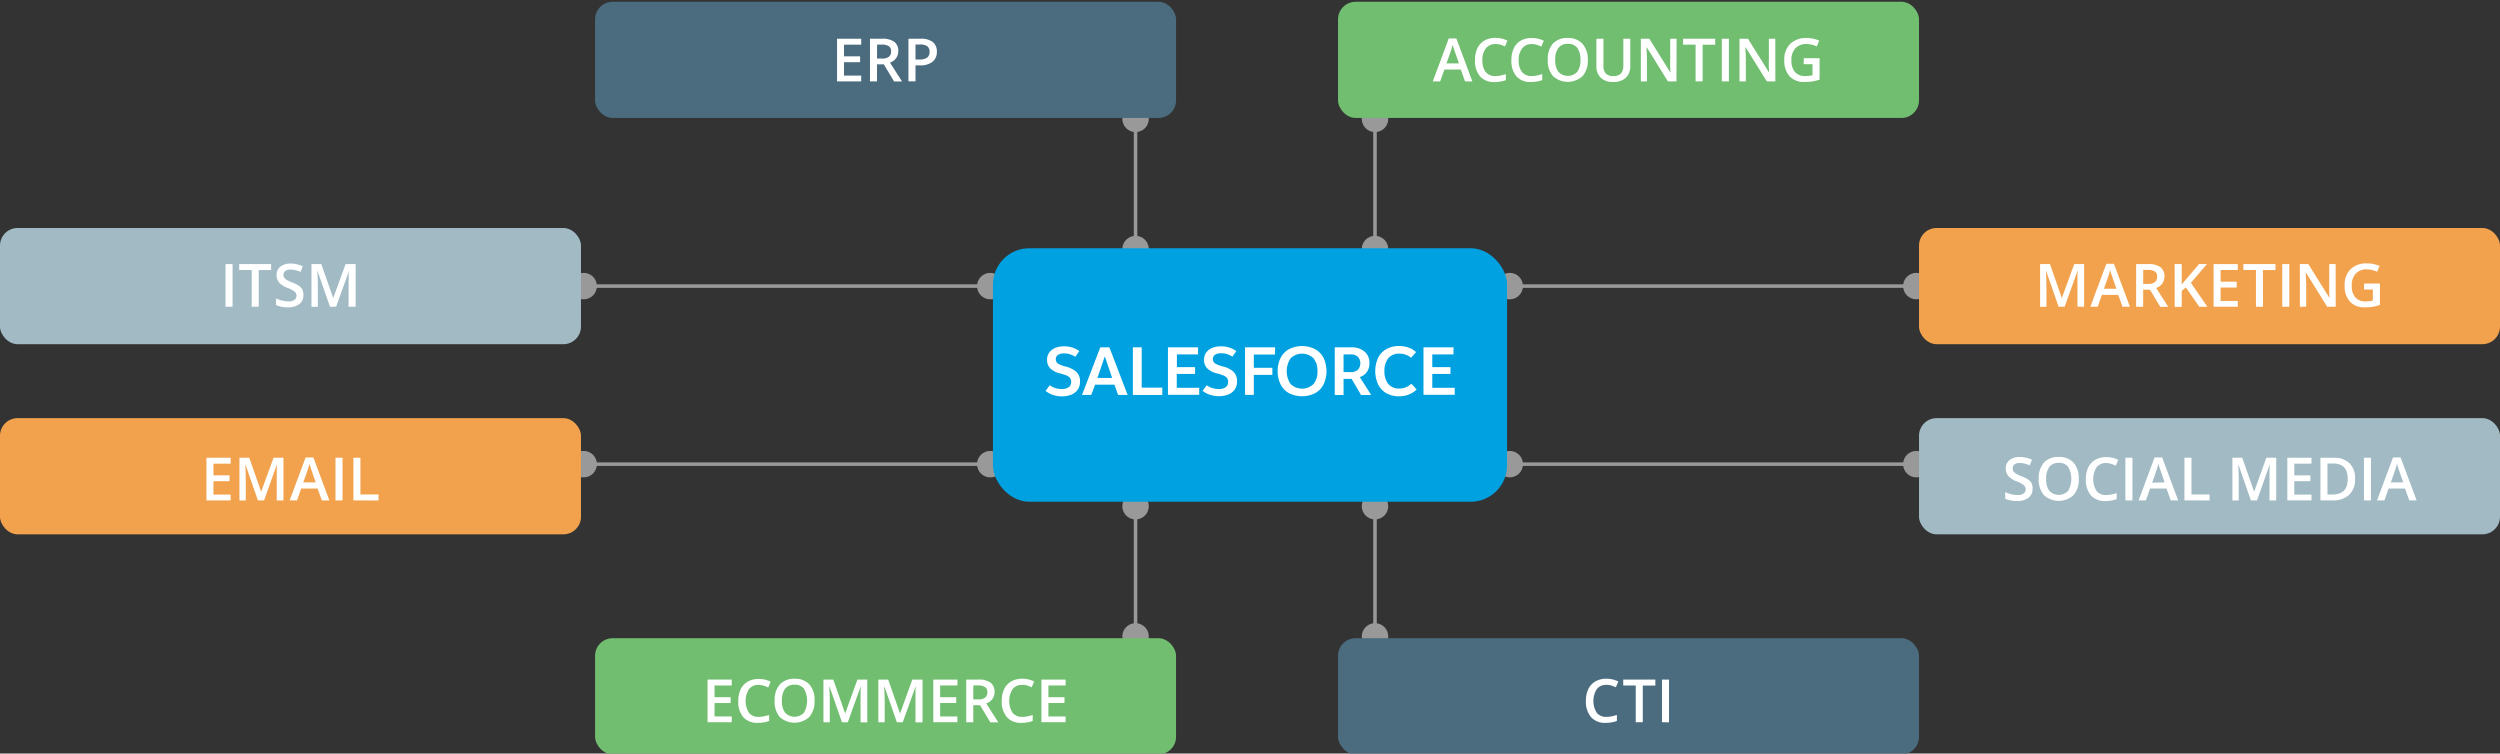 <svg xmlns="http://www.w3.org/2000/svg" viewBox="0 0 710 214"><rect x="0" y="0" width="710" height="214" fill="#333333" stroke="none"/><defs><style>.cls-1{fill:none;stroke:#999;stroke-miterlimit:10;}.cls-2{fill:#999;}.cls-3{fill:#a1bac4;}.cls-4{fill:#00a1e0;}.cls-5{fill:#4b6c7e;}.cls-6{fill:#71be71;}.cls-7{fill:#f2a24c;}.cls-8{fill:#fff;}</style></defs><title>Salesforce integration</title><g id="Layer_1" data-name="Layer 1"><line class="cls-1" x1="390.5" y1="143.57" x2="390.5" y2="180.93"/><circle class="cls-2" cx="390.5" cy="143.76" r="3.76"/><circle class="cls-2" cx="390.5" cy="180.74" r="3.76"/><line class="cls-1" x1="322.5" y1="143.57" x2="322.5" y2="180.93"/><circle class="cls-2" cx="322.5" cy="143.76" r="3.76"/><circle class="cls-2" cx="322.5" cy="180.74" r="3.76"/><line class="cls-1" x1="390.5" y1="33.57" x2="390.5" y2="70.93"/><circle class="cls-2" cx="390.5" cy="33.76" r="3.76"/><circle class="cls-2" cx="390.5" cy="70.74" r="3.76"/><line class="cls-1" x1="322.5" y1="33.57" x2="322.5" y2="70.93"/><circle class="cls-2" cx="322.5" cy="33.76" r="3.76"/><circle class="cls-2" cx="322.5" cy="70.74" r="3.76"/><line class="cls-1" x1="165.57" y1="81.25" x2="281.43" y2="81.25"/><circle class="cls-2" cx="165.76" cy="81.25" r="3.76"/><circle class="cls-2" cx="281.24" cy="81.25" r="3.76"/><line class="cls-1" x1="165.57" y1="131.82" x2="281.43" y2="131.82"/><circle class="cls-2" cx="165.76" cy="131.82" r="3.76"/><circle class="cls-2" cx="281.24" cy="131.82" r="3.76"/><line class="cls-1" x1="428.57" y1="81.25" x2="544.43" y2="81.25"/><circle class="cls-2" cx="428.76" cy="81.25" r="3.76"/><circle class="cls-2" cx="544.24" cy="81.25" r="3.76"/><line class="cls-1" x1="428.57" y1="131.82" x2="544.43" y2="131.82"/><circle class="cls-2" cx="428.76" cy="131.82" r="3.76"/><circle class="cls-2" cx="544.24" cy="131.82" r="3.76"/></g><g id="Layer_2" data-name="Layer 2"><rect class="cls-3" y="64.75" width="165" height="33" rx="5" ry="5"/><rect class="cls-4" x="282" y="70.5" width="146" height="72" rx="10.33" ry="10.33"/><rect class="cls-5" x="169" y="0.5" width="165" height="33" rx="5" ry="5"/><rect class="cls-6" x="380" y="0.5" width="165" height="33" rx="5" ry="5"/><rect class="cls-6" x="169" y="181.25" width="165" height="33" rx="5" ry="5"/><rect class="cls-5" x="380" y="181.25" width="165" height="33" rx="5" ry="5"/><rect class="cls-7" y="118.75" width="165" height="33" rx="5" ry="5"/><rect class="cls-7" x="545" y="64.75" width="165" height="33" rx="5" ry="5"/><rect class="cls-3" x="545" y="118.75" width="165" height="33" rx="5" ry="5"/><path class="cls-8" d="M296.94,111l1.2-1.59a5.31,5.31,0,0,0,1.62.82,6.35,6.35,0,0,0,1.83.25,3.28,3.28,0,0,0,1.9-.5,1.69,1.69,0,0,0,.72-1.49,1.8,1.8,0,0,0-.34-1.16,2.43,2.43,0,0,0-1-.7,15,15,0,0,0-1.77-.57,6.1,6.1,0,0,1-2.78-1.4,3.33,3.33,0,0,1-.95-2.5,3.4,3.4,0,0,1,.63-2.06,3.89,3.89,0,0,1,1.71-1.3,6.42,6.42,0,0,1,2.44-.44,7.39,7.39,0,0,1,4.38,1.34l-1.13,1.63a6.59,6.59,0,0,0-1.57-.73,5.63,5.63,0,0,0-1.62-.23,3.13,3.13,0,0,0-1.71.41,1.37,1.37,0,0,0-.64,1.23,1.43,1.43,0,0,0,.65,1.27,7.78,7.78,0,0,0,2.16.83,7.06,7.06,0,0,1,3,1.48,3.61,3.61,0,0,1,1.05,2.8,3.84,3.84,0,0,1-.69,2.32,4.07,4.07,0,0,1-1.86,1.4,7.11,7.11,0,0,1-2.61.46,7.71,7.71,0,0,1-2.54-.41A6.87,6.87,0,0,1,296.94,111Z"/><path class="cls-8" d="M316.5,109.25H311l-1.09,2.92h-2.62l5.2-13.53h2.58l5.18,13.53h-2.71Zm-4.84-1.91h4.19l-2.08-6.14Z"/><path class="cls-8" d="M324.24,110.09h5.85v2.08h-8.35V98.64h2.5Z"/><path class="cls-8" d="M340.24,100.65h-6v3.61h5.16v1.93H334.2v3.94h6.37v2H331.7V98.64h8.54Z"/><path class="cls-8" d="M341.52,111l1.2-1.59a5.31,5.31,0,0,0,1.62.82,6.35,6.35,0,0,0,1.83.25,3.28,3.28,0,0,0,1.9-.5,1.69,1.69,0,0,0,.72-1.49,1.8,1.8,0,0,0-.34-1.16,2.43,2.43,0,0,0-1-.7,15,15,0,0,0-1.77-.57,6.1,6.1,0,0,1-2.78-1.4,3.33,3.33,0,0,1-.95-2.5,3.4,3.4,0,0,1,.63-2.06,3.89,3.89,0,0,1,1.71-1.3,6.42,6.42,0,0,1,2.44-.44,7.39,7.39,0,0,1,4.38,1.34L350,101.28a6.59,6.59,0,0,0-1.57-.73,5.63,5.63,0,0,0-1.62-.23,3.13,3.13,0,0,0-1.71.41,1.37,1.37,0,0,0-.64,1.23,1.43,1.43,0,0,0,.65,1.27,7.78,7.78,0,0,0,2.16.83,7.06,7.06,0,0,1,3,1.48,3.61,3.61,0,0,1,1.05,2.8,3.84,3.84,0,0,1-.69,2.32,4.07,4.07,0,0,1-1.86,1.4,7.11,7.11,0,0,1-2.61.46,7.71,7.71,0,0,1-2.54-.41A6.88,6.88,0,0,1,341.52,111Z"/><path class="cls-8" d="M362.09,100.69h-6v3.77h5.26v2h-5.26v5.68h-2.5V98.64h8.54Z"/><path class="cls-8" d="M362.86,105.41a8.13,8.13,0,0,1,.82-3.74,5.9,5.9,0,0,1,2.38-2.5,8.24,8.24,0,0,1,7.45,0,5.88,5.88,0,0,1,2.39,2.5,8.91,8.91,0,0,1,0,7.48,5.88,5.88,0,0,1-2.39,2.5,8.24,8.24,0,0,1-7.45,0,5.9,5.9,0,0,1-2.38-2.5A8.14,8.14,0,0,1,362.86,105.41Zm11.3,0a5.55,5.55,0,0,0-1.1-3.63,4.66,4.66,0,0,0-6.54,0,6.55,6.55,0,0,0,0,7.26,4.66,4.66,0,0,0,6.54,0A5.55,5.55,0,0,0,374.16,105.41Z"/><path class="cls-8" d="M386.54,112.18l-2.68-4.59h-2.29v4.59h-2.5V98.64h4.74a5.58,5.58,0,0,1,3.69,1.18,4.11,4.11,0,0,1,1.41,3.35,3.89,3.89,0,0,1-2.73,3.92l3.23,5.08Zm-2.87-6.5a2.88,2.88,0,0,0,1.91-.62,2.75,2.75,0,0,0,0-3.79,3,3,0,0,0-1.93-.62h-2.08v5Z"/><path class="cls-8" d="M402.16,100l-1.41,1.61a4.82,4.82,0,0,0-1.49-.86,5.12,5.12,0,0,0-1.76-.31,3.89,3.89,0,0,0-3.27,1.35,5.73,5.73,0,0,0-1.05,3.62,5.67,5.67,0,0,0,1.05,3.58,3.82,3.82,0,0,0,3.21,1.35,4.66,4.66,0,0,0,1.87-.37,5.2,5.2,0,0,0,1.51-1l1.51,1.64a6.54,6.54,0,0,1-2.15,1.4,7.29,7.29,0,0,1-2.82.54,7.1,7.1,0,0,1-3.69-.91,5.82,5.82,0,0,1-2.31-2.52,9.22,9.22,0,0,1,0-7.46,5.76,5.76,0,0,1,2.33-2.5,7.28,7.28,0,0,1,3.7-.89,7.76,7.76,0,0,1,2.68.46A5.73,5.73,0,0,1,402.16,100Z"/><path class="cls-8" d="M412.77,100.65h-6v3.61h5.16v1.93h-5.16v3.94h6.37v2h-8.87V98.64h8.54Z"/></g><g id="Layer_4" data-name="Layer 4"><path class="cls-8" d="M244.58,23.11h-6.86V11h6.86v1.68h-4.88V16h4.57v1.66h-4.57v3.81h4.88Z"/><path class="cls-8" d="M249.07,18.27v4.85h-2V11h3.43a5.63,5.63,0,0,1,3.48.88,3.16,3.16,0,0,1,1.13,2.66,3.32,3.32,0,0,1-2.36,3.23l3.43,5.37h-2.26L251,18.27Zm0-1.64h1.38a3.15,3.15,0,0,0,2-.51,1.87,1.87,0,0,0,.62-1.53,1.64,1.64,0,0,0-.67-1.48,3.69,3.69,0,0,0-2-.45h-1.31Z"/><path class="cls-8" d="M266.07,14.65a3.54,3.54,0,0,1-1.25,2.91,5.48,5.48,0,0,1-3.54,1H260v4.54h-2V11h3.49a5.29,5.29,0,0,1,3.41.93A3.34,3.34,0,0,1,266.07,14.65ZM260,16.9h1.05a3.78,3.78,0,0,0,2.24-.53,1.93,1.93,0,0,0,.71-1.66,1.88,1.88,0,0,0-.64-1.56,3.16,3.16,0,0,0-2-.51H260Z"/><path class="cls-8" d="M416.07,23.11l-1.21-3.37h-4.64L409,23.11h-2.09l4.54-12.19h2.16l4.54,12.19ZM414.33,18l-1.14-3.3c-.08-.22-.2-.57-.35-1s-.25-.82-.3-1a18.37,18.37,0,0,1-.66,2.23L410.8,18Z"/><path class="cls-8" d="M424.66,12.51A3.27,3.27,0,0,0,422,13.72a5.18,5.18,0,0,0-1,3.35,5.21,5.21,0,0,0,.94,3.38,3.33,3.33,0,0,0,2.73,1.15,7.19,7.19,0,0,0,1.49-.15q.72-.15,1.5-.39v1.7a9.1,9.1,0,0,1-3.24.54,5.17,5.17,0,0,1-4.09-1.61A6.75,6.75,0,0,1,418.9,17a7.48,7.48,0,0,1,.69-3.31,5,5,0,0,1,2-2.17,6.06,6.06,0,0,1,3.08-.76,7.64,7.64,0,0,1,3.44.78l-.71,1.65a10.64,10.64,0,0,0-1.3-.51A4.67,4.67,0,0,0,424.66,12.51Z"/><path class="cls-8" d="M435,12.51a3.27,3.27,0,0,0-2.69,1.21,5.18,5.18,0,0,0-1,3.35,5.22,5.22,0,0,0,.94,3.38A3.33,3.33,0,0,0,435,21.59a7.19,7.19,0,0,0,1.49-.15q.72-.15,1.5-.39v1.7a9.11,9.11,0,0,1-3.24.54,5.17,5.17,0,0,1-4.09-1.61A6.76,6.76,0,0,1,429.24,17a7.45,7.45,0,0,1,.69-3.31,5,5,0,0,1,2-2.17A6.07,6.07,0,0,1,435,10.8a7.64,7.64,0,0,1,3.44.78l-.71,1.65a10.69,10.69,0,0,0-1.3-.51A4.69,4.69,0,0,0,435,12.51Z"/><path class="cls-8" d="M450.94,17a6.64,6.64,0,0,1-1.48,4.61,6.23,6.23,0,0,1-8.42,0A6.68,6.68,0,0,1,439.57,17,6.57,6.57,0,0,1,441,12.4a5.46,5.46,0,0,1,4.23-1.61,5.35,5.35,0,0,1,4.18,1.64A6.63,6.63,0,0,1,450.94,17Zm-9.26,0a5.44,5.44,0,0,0,.91,3.4,3.68,3.68,0,0,0,5.35,0,5.45,5.45,0,0,0,.9-3.41,5.46,5.46,0,0,0-.89-3.39,3.16,3.16,0,0,0-2.66-1.15,3.22,3.22,0,0,0-2.69,1.15A5.39,5.39,0,0,0,441.67,17Z"/><path class="cls-8" d="M463,11v7.85a4.66,4.66,0,0,1-.58,2.35,3.85,3.85,0,0,1-1.67,1.55,5.79,5.79,0,0,1-2.61.54,4.88,4.88,0,0,1-3.51-1.2,4.33,4.33,0,0,1-1.25-3.29V11h2v7.68a3.07,3.07,0,0,0,.7,2.22,2.87,2.87,0,0,0,2.14.71q2.81,0,2.81-2.95V11Z"/><path class="cls-8" d="M476.11,23.11h-2.43l-6-9.67h-.07l0,.54q.12,1.54.12,2.82v6.31H466V11h2.41l6,9.62h0q0-.19-.07-1.39t0-1.87V11h1.82Z"/><path class="cls-8" d="M483.55,23.11h-2V12.68H478V11h9.12v1.7h-3.57Z"/><path class="cls-8" d="M489,23.11V11h2V23.11Z"/><path class="cls-8" d="M504.2,23.11h-2.43l-6-9.67h-.07l0,.54q.12,1.54.12,2.82v6.31h-1.8V11h2.41l6,9.62h0q0-.19-.07-1.39t0-1.87V11h1.82Z"/><path class="cls-8" d="M512.29,16.53h4.47v6.09a13,13,0,0,1-2.1.51,14.91,14.91,0,0,1-2.18.15,5.47,5.47,0,0,1-4.25-1.63,6.57,6.57,0,0,1-1.49-4.6,6.14,6.14,0,0,1,1.68-4.59,6.34,6.34,0,0,1,4.64-1.66,9,9,0,0,1,3.6.73l-.7,1.65a7,7,0,0,0-3-.68,4,4,0,0,0-3.07,1.22,4.73,4.73,0,0,0-1.13,3.34,5,5,0,0,0,1,3.38,3.68,3.68,0,0,0,2.93,1.16,9.6,9.6,0,0,0,2.06-.24V18.23h-2.52Z"/><path class="cls-8" d="M207.81,205.11h-6.86V193h6.86v1.68h-4.88V198h4.57v1.66h-4.57v3.81h4.88Z"/><path class="cls-8" d="M215.4,194.51a3.27,3.27,0,0,0-2.69,1.21,6.36,6.36,0,0,0,0,6.72,3.33,3.33,0,0,0,2.73,1.15,7.19,7.19,0,0,0,1.49-.15q.72-.15,1.5-.39v1.7a9.1,9.1,0,0,1-3.24.54,5.17,5.17,0,0,1-4.09-1.61,6.76,6.76,0,0,1-1.43-4.62,7.47,7.47,0,0,1,.69-3.31,5,5,0,0,1,2-2.17,6.07,6.07,0,0,1,3.08-.76,7.64,7.64,0,0,1,3.44.78l-.71,1.65a10.67,10.67,0,0,0-1.3-.51A4.68,4.68,0,0,0,215.4,194.51Z"/><path class="cls-8" d="M231.33,199a6.64,6.64,0,0,1-1.48,4.61,6.23,6.23,0,0,1-8.42,0A6.68,6.68,0,0,1,220,199a6.57,6.57,0,0,1,1.48-4.62,5.46,5.46,0,0,1,4.23-1.61,5.35,5.35,0,0,1,4.18,1.64A6.63,6.63,0,0,1,231.33,199Zm-9.26,0a5.44,5.44,0,0,0,.9,3.4,3.68,3.68,0,0,0,5.35,0,6.89,6.89,0,0,0,0-6.8,3.16,3.16,0,0,0-2.66-1.15,3.22,3.22,0,0,0-2.69,1.15A5.39,5.39,0,0,0,222.07,199Z"/><path class="cls-8" d="M239.11,205.11,235.59,195h-.07q.14,2.26.14,4.23v5.9h-1.8V193h2.8l3.37,9.65h0l3.47-9.65h2.81v12.14h-1.91v-6q0-.9,0-2.36t.08-1.76h-.07l-3.64,10.12Z"/><path class="cls-8" d="M254.7,205.11,251.18,195h-.07q.14,2.26.14,4.23v5.9h-1.8V193h2.8l3.37,9.65h0l3.47-9.65H262v12.14H260v-6q0-.9,0-2.36t.08-1.76h-.07l-3.64,10.12Z"/><path class="cls-8" d="M271.92,205.11h-6.86V193h6.86v1.68H267V198h4.57v1.66H267v3.81h4.88Z"/><path class="cls-8" d="M276.41,200.27v4.85h-2V193h3.43a5.63,5.63,0,0,1,3.48.88,3.16,3.16,0,0,1,1.13,2.66,3.32,3.32,0,0,1-2.36,3.23l3.43,5.37h-2.26l-2.91-4.85Zm0-1.64h1.38a3.15,3.15,0,0,0,2-.51,1.87,1.87,0,0,0,.62-1.53,1.64,1.64,0,0,0-.67-1.48,3.69,3.69,0,0,0-2-.45h-1.31Z"/><path class="cls-8" d="M290.26,194.51a3.27,3.27,0,0,0-2.69,1.21,6.36,6.36,0,0,0,0,6.72,3.33,3.33,0,0,0,2.73,1.15,7.19,7.19,0,0,0,1.49-.15q.72-.15,1.5-.39v1.7a9.1,9.1,0,0,1-3.24.54,5.17,5.17,0,0,1-4.09-1.61A6.76,6.76,0,0,1,284.5,199a7.47,7.47,0,0,1,.69-3.31,5,5,0,0,1,2-2.17,6.07,6.07,0,0,1,3.08-.76,7.64,7.64,0,0,1,3.44.78l-.71,1.65a10.67,10.67,0,0,0-1.3-.51A4.68,4.68,0,0,0,290.26,194.51Z"/><path class="cls-8" d="M302.63,205.11h-6.86V193h6.86v1.68h-4.88V198h4.57v1.66h-4.57v3.81h4.88Z"/><path class="cls-8" d="M456.17,194.51a3.27,3.27,0,0,0-2.69,1.21,6.36,6.36,0,0,0,0,6.72,3.33,3.33,0,0,0,2.73,1.15,7.19,7.19,0,0,0,1.49-.15q.72-.15,1.5-.39v1.7a9.11,9.11,0,0,1-3.24.54,5.17,5.17,0,0,1-4.09-1.61A6.76,6.76,0,0,1,450.4,199a7.45,7.45,0,0,1,.69-3.31,5,5,0,0,1,2-2.17,6.07,6.07,0,0,1,3.08-.76,7.64,7.64,0,0,1,3.44.78l-.71,1.65a10.69,10.69,0,0,0-1.3-.51A4.69,4.69,0,0,0,456.17,194.51Z"/><path class="cls-8" d="M466.55,205.11h-2V194.68H461V193h9.12v1.7h-3.57Z"/><path class="cls-8" d="M472,205.11V193h2v12.14Z"/><path class="cls-8" d="M584.64,87.11,581.12,77h-.07q.14,2.26.14,4.23v5.9h-1.8V75h2.8l3.37,9.65h0L589.08,75h2.81V87.11H590v-6q0-.9,0-2.36t.08-1.76H590l-3.64,10.12Z"/><path class="cls-8" d="M602.79,87.11l-1.21-3.37h-4.64l-1.19,3.37h-2.09l4.54-12.19h2.16l4.54,12.19ZM601.05,82l-1.14-3.3c-.08-.22-.2-.57-.35-1s-.25-.82-.3-1a18.37,18.37,0,0,1-.66,2.23L597.52,82Z"/><path class="cls-8" d="M608.66,82.27v4.85h-2V75h3.43a5.63,5.63,0,0,1,3.48.88,3.16,3.16,0,0,1,1.13,2.66,3.32,3.32,0,0,1-2.36,3.23l3.43,5.37h-2.26l-2.91-4.85Zm0-1.64H610a3.14,3.14,0,0,0,2-.51,1.86,1.86,0,0,0,.62-1.53A1.65,1.65,0,0,0,612,77.1a3.69,3.69,0,0,0-2-.45h-1.31Z"/><path class="cls-8" d="M626.89,87.11h-2.3l-3.81-5.5-1.17,1v4.54h-2V75h2v5.79q.81-1,1.62-1.92L624.51,75h2.26q-3.18,3.74-4.56,5.32Z"/><path class="cls-8" d="M635.53,87.11h-6.87V75h6.87v1.68h-4.88V80h4.57v1.66h-4.57v3.81h4.88Z"/><path class="cls-8" d="M642.69,87.11h-2V76.68h-3.57V75h9.12v1.7h-3.57Z"/><path class="cls-8" d="M648.16,87.11V75h2V87.11Z"/><path class="cls-8" d="M663.34,87.11h-2.43l-6-9.67h-.07l0,.54q.12,1.54.12,2.82v6.31h-1.8V75h2.41l6,9.62h0q0-.19-.07-1.39t0-1.87V75h1.82Z"/><path class="cls-8" d="M671.43,80.53h4.47v6.09a13,13,0,0,1-2.1.51,14.91,14.91,0,0,1-2.18.15,5.47,5.47,0,0,1-4.25-1.63,6.57,6.57,0,0,1-1.49-4.6,6.14,6.14,0,0,1,1.68-4.59,6.34,6.34,0,0,1,4.64-1.66,9,9,0,0,1,3.6.73l-.7,1.65a7,7,0,0,0-3-.68,4,4,0,0,0-3.07,1.22,4.73,4.73,0,0,0-1.13,3.34,5,5,0,0,0,1,3.38,3.68,3.68,0,0,0,2.93,1.16,9.6,9.6,0,0,0,2.06-.24V82.23h-2.52Z"/><path class="cls-8" d="M577.25,138.82a3.05,3.05,0,0,1-1.17,2.54,5.09,5.09,0,0,1-3.23.92,7.7,7.7,0,0,1-3.37-.64v-1.88a9.17,9.17,0,0,0,1.76.61,7.48,7.48,0,0,0,1.74.22,2.77,2.77,0,0,0,1.74-.45,1.46,1.46,0,0,0,.56-1.2,1.51,1.51,0,0,0-.51-1.15,7.76,7.76,0,0,0-2.12-1.12,5.62,5.62,0,0,1-2.34-1.54,3.25,3.25,0,0,1-.68-2.08,2.91,2.91,0,0,1,1.08-2.39,4.48,4.48,0,0,1,2.9-.87,8.51,8.51,0,0,1,3.47.76l-.63,1.62a7.58,7.58,0,0,0-2.89-.68,2.22,2.22,0,0,0-1.46.42,1.38,1.38,0,0,0-.5,1.11,1.56,1.56,0,0,0,.2.81,2,2,0,0,0,.66.63,11.07,11.07,0,0,0,1.64.79,9,9,0,0,1,2,1,3.05,3.05,0,0,1,.91,1.09A3.28,3.28,0,0,1,577.25,138.82Z"/><path class="cls-8" d="M590.37,136a6.64,6.64,0,0,1-1.48,4.61,6.23,6.23,0,0,1-8.42,0A6.68,6.68,0,0,1,579,136a6.57,6.57,0,0,1,1.48-4.62,5.46,5.46,0,0,1,4.23-1.61,5.35,5.35,0,0,1,4.18,1.64A6.63,6.63,0,0,1,590.37,136Zm-9.26,0a5.44,5.44,0,0,0,.9,3.4,3.68,3.68,0,0,0,5.35,0,6.9,6.9,0,0,0,0-6.8,3.16,3.16,0,0,0-2.66-1.15,3.22,3.22,0,0,0-2.69,1.15A5.39,5.39,0,0,0,581.11,136Z"/><path class="cls-8" d="M598.11,131.51a3.27,3.27,0,0,0-2.69,1.21,6.37,6.37,0,0,0,0,6.72,3.33,3.33,0,0,0,2.73,1.15,7.17,7.17,0,0,0,1.49-.15q.72-.15,1.5-.39v1.7a9.1,9.1,0,0,1-3.24.54,5.17,5.17,0,0,1-4.09-1.61,6.75,6.75,0,0,1-1.43-4.62,7.47,7.47,0,0,1,.69-3.31,4.94,4.94,0,0,1,2-2.17,6.07,6.07,0,0,1,3.08-.76,7.64,7.64,0,0,1,3.44.78l-.71,1.65a10.71,10.71,0,0,0-1.3-.51A4.68,4.68,0,0,0,598.11,131.51Z"/><path class="cls-8" d="M603.61,142.11V130h2v12.14Z"/><path class="cls-8" d="M616.49,142.11l-1.21-3.37h-4.64l-1.19,3.37h-2.09l4.54-12.19h2.16l4.54,12.19ZM614.76,137l-1.14-3.3q-.12-.33-.34-1t-.3-1a18.93,18.93,0,0,1-.66,2.23l-1.1,3.16Z"/><path class="cls-8" d="M620.38,142.11V130h2v10.43h5.14v1.7Z"/><path class="cls-8" d="M639.25,142.11,635.73,132h-.07q.14,2.26.14,4.23v5.9H634V130h2.8l3.37,9.65h0l3.47-9.65h2.81v12.14h-1.91v-6q0-.9,0-2.36t.08-1.76h-.07L641,142.11Z"/><path class="cls-8" d="M656.46,142.11H649.6V130h6.86v1.68h-4.88V135h4.57v1.66h-4.57v3.81h4.88Z"/><path class="cls-8" d="M668.84,135.93a6,6,0,0,1-1.67,4.59,6.7,6.7,0,0,1-4.81,1.59H659V130h3.75a6.21,6.21,0,0,1,4.51,1.56A5.83,5.83,0,0,1,668.84,135.93Zm-2.09.07q0-4.36-4.08-4.36H661v8.81h1.41Q666.75,140.45,666.75,136Z"/><path class="cls-8" d="M671.36,142.11V130h2v12.14Z"/><path class="cls-8" d="M684.24,142.11,683,138.74h-4.64l-1.19,3.37h-2.09l4.54-12.19h2.16l4.54,12.19ZM682.51,137l-1.14-3.3q-.12-.33-.34-1t-.3-1a18.56,18.56,0,0,1-.66,2.23L679,137Z"/><path class="cls-8" d="M64.05,87.11V75h2V87.11Z"/><path class="cls-8" d="M73.48,87.11h-2V76.68H67.93V75H77v1.7H73.48Z"/><path class="cls-8" d="M86.16,83.82A3.05,3.05,0,0,1,85,86.36a5.09,5.09,0,0,1-3.23.92,7.7,7.7,0,0,1-3.37-.64V84.76a9.15,9.15,0,0,0,1.76.61,7.49,7.49,0,0,0,1.74.22,2.77,2.77,0,0,0,1.74-.45A1.46,1.46,0,0,0,84.2,84a1.51,1.51,0,0,0-.51-1.15,7.75,7.75,0,0,0-2.12-1.12,5.62,5.62,0,0,1-2.34-1.54,3.25,3.25,0,0,1-.68-2.08,2.91,2.91,0,0,1,1.08-2.39,4.48,4.48,0,0,1,2.9-.87,8.51,8.51,0,0,1,3.47.76l-.63,1.62a7.58,7.58,0,0,0-2.89-.68,2.22,2.22,0,0,0-1.46.42A1.38,1.38,0,0,0,80.5,78a1.56,1.56,0,0,0,.2.81,2,2,0,0,0,.66.63,11.09,11.09,0,0,0,1.64.79,9,9,0,0,1,2,1,3.05,3.05,0,0,1,.91,1.09A3.27,3.27,0,0,1,86.16,83.82Z"/><path class="cls-8" d="M93.71,87.11,90.19,77h-.07q.14,2.26.14,4.23v5.9h-1.8V75h2.8l3.37,9.65h0L98.15,75H101V87.11H99v-6q0-.9,0-2.36T99.17,77H99.1L95.46,87.11Z"/><path class="cls-8" d="M65.5,142.11H58.63V130H65.5v1.68H60.62V135h4.57v1.66H60.62v3.81H65.5Z"/><path class="cls-8" d="M73.25,142.11,69.73,132h-.07q.14,2.26.14,4.23v5.9H68V130h2.8l3.37,9.65h0L77.69,130H80.5v12.14H78.59v-6q0-.9,0-2.36t.08-1.76h-.07L75,142.11Z"/><path class="cls-8" d="M91.4,142.11l-1.21-3.37H85.54l-1.19,3.37H82.26l4.54-12.19H89l4.54,12.19ZM89.66,137l-1.14-3.3q-.12-.33-.34-1t-.3-1a18.72,18.72,0,0,1-.66,2.23L86.13,137Z"/><path class="cls-8" d="M95.28,142.11V130h2v12.14Z"/><path class="cls-8" d="M100.36,142.11V130h2v10.43h5.14v1.7Z"/></g></svg>